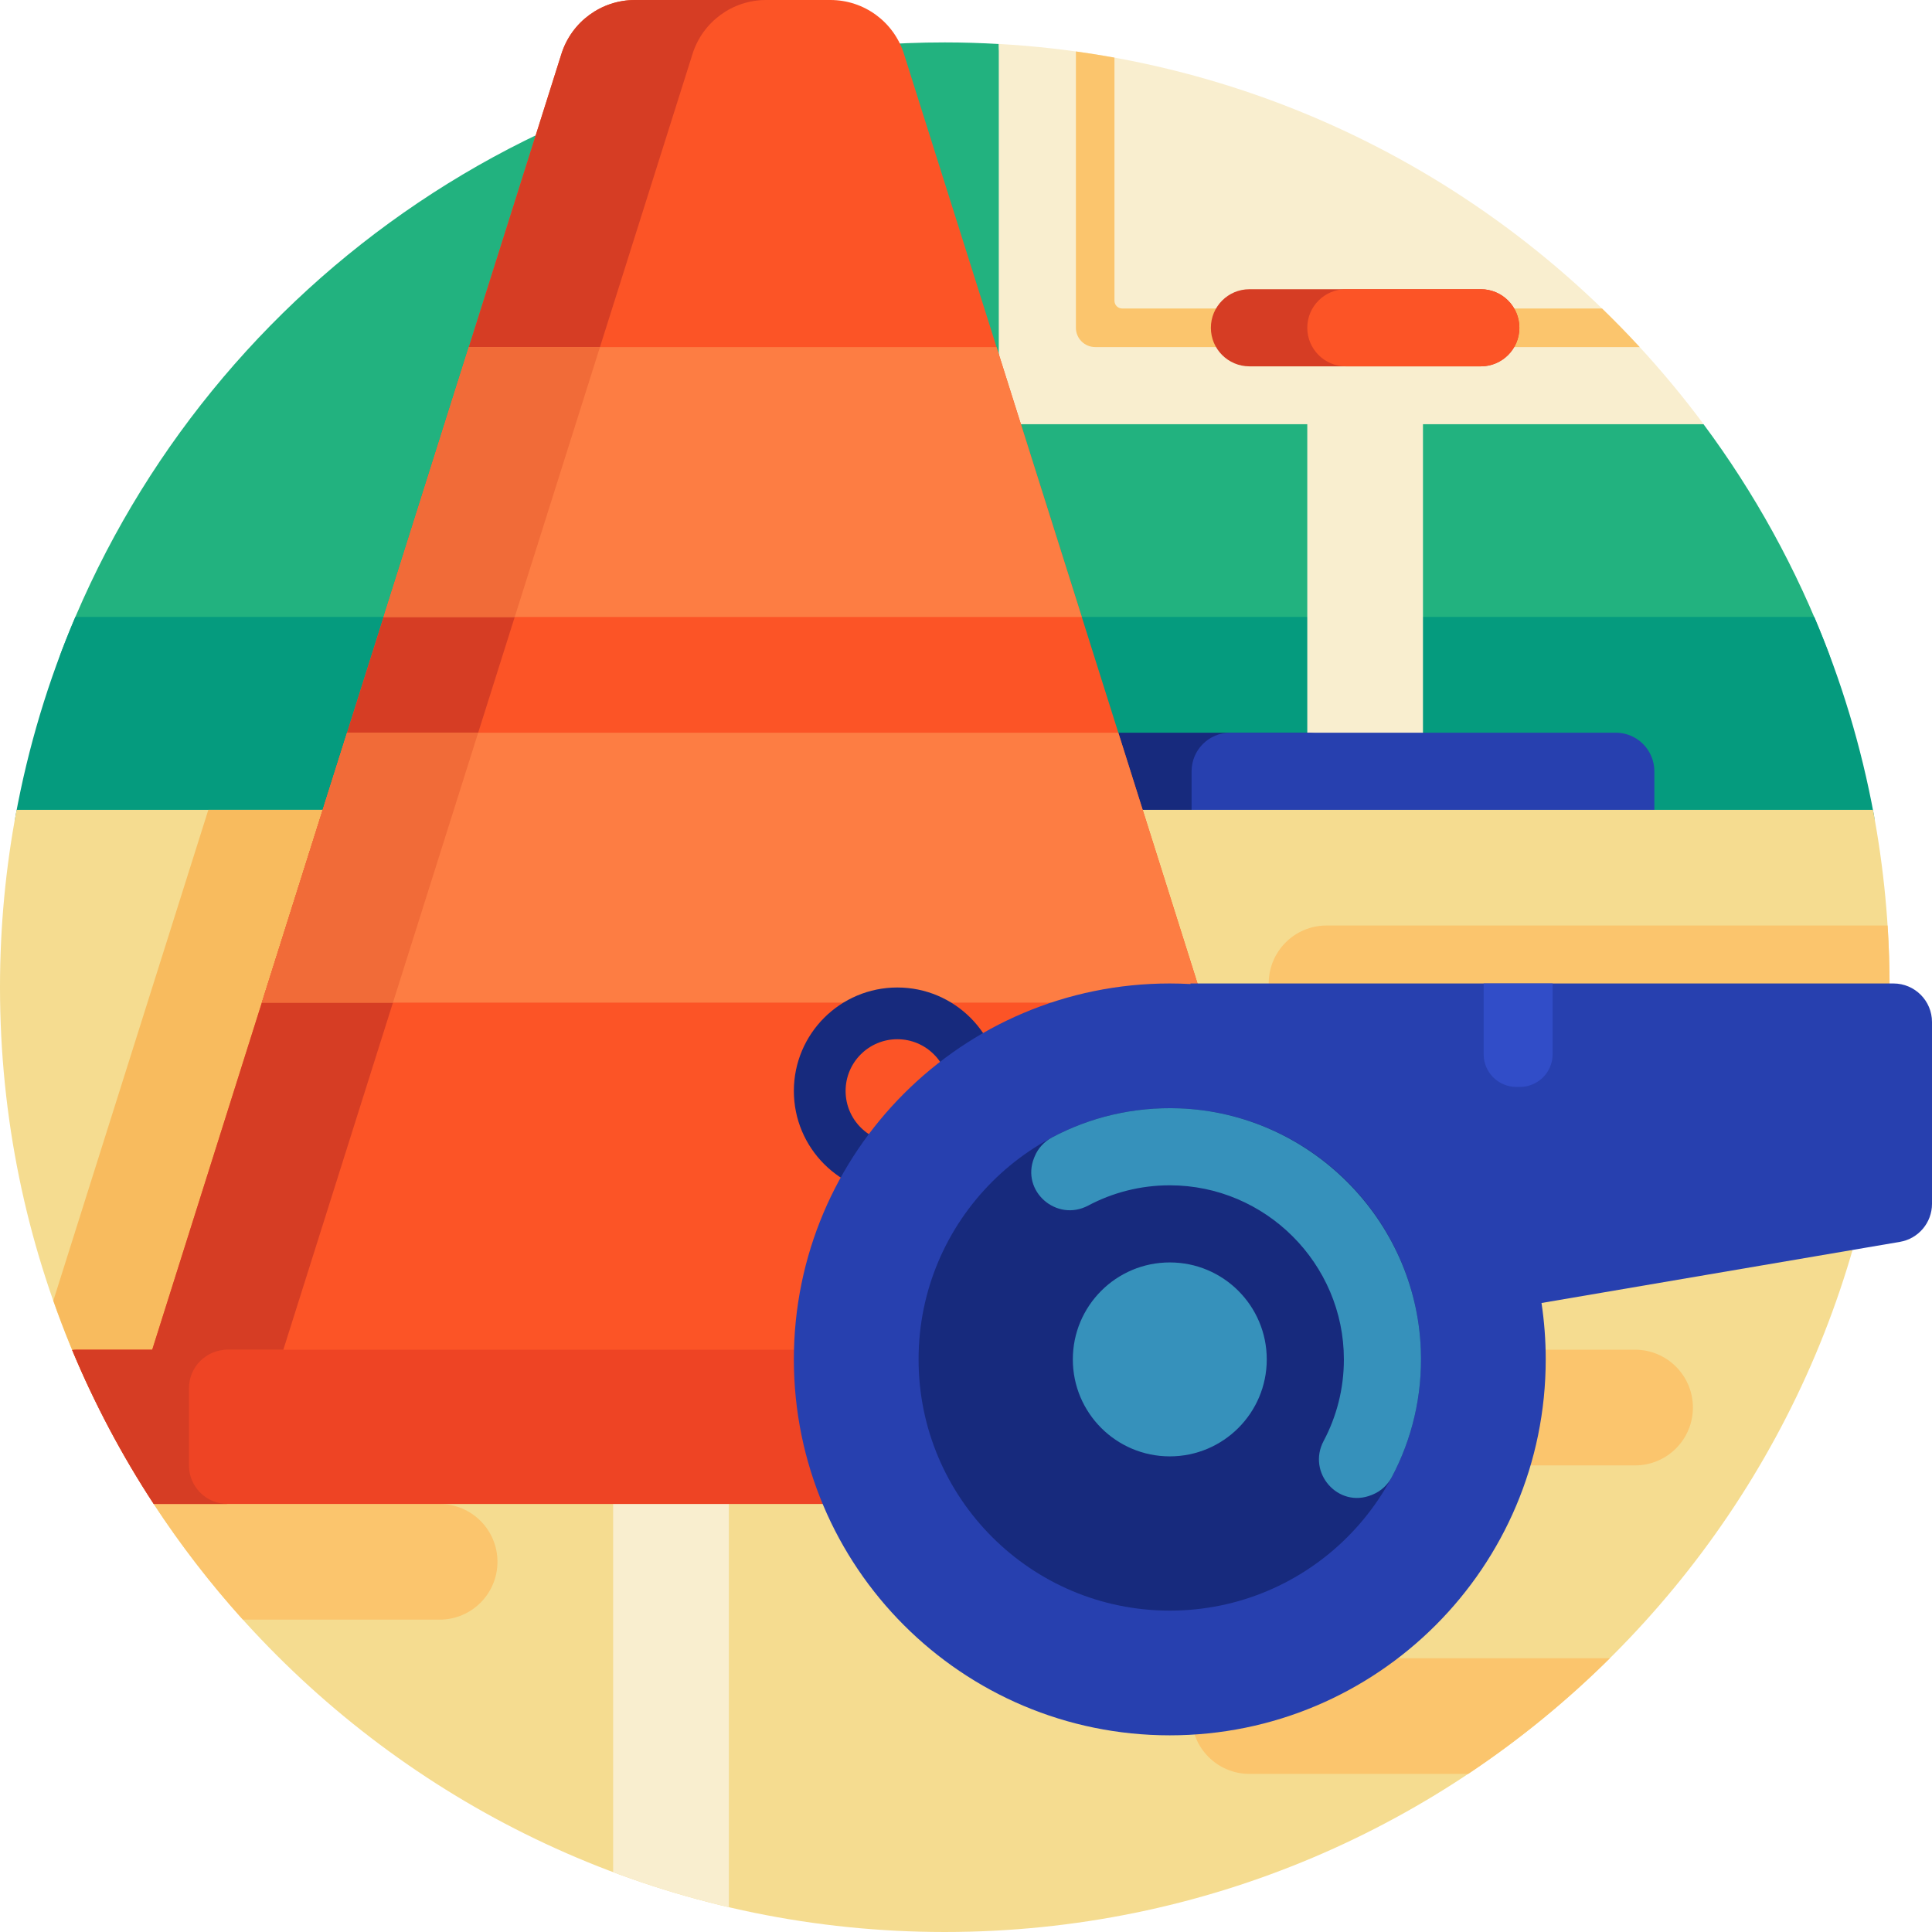 <svg id="Capa_1" enable-background="new 0 0 501 501" height="512" viewBox="0 0 501 501" width="512" xmlns="http://www.w3.org/2000/svg"><g><path d="m473.912 168.538c9.498 24.843-9.117 51.462-35.713 51.462h-386.391c-26.722 0-45.187-26.792-35.615-51.741 35.286-91.97 124.418-157.259 228.807-157.259 4.706 0 9.377.149 14.018.411.755 54.577 182.73 98.589 182.73 98.589 13.235 17.809 24.111 37.475 32.164 58.538z" fill="#22b27f"/><path d="m19.541 159.969h450.925c6.967 16.339 12.206 33.587 15.497 51.52.809 4.408-2.548 8.48-7.03 8.48h-468.122c-4.344 0-7.591-3.946-6.812-8.219 3.289-18.027 8.542-35.362 15.542-51.781z" fill="#059b7e"/><path d="m441.765 110h-72.765v200h-30v-200h-80v-98.606c74.849 4.216 140.718 42.032 182.765 98.606z" fill="#f9eecf"/><path d="m425.193 90h-141.193c-2.761 0-5-2.239-5-5v-71.66c3.355.466 6.689 1 10 1.6v63.06c0 1.105.895 2 2 2h124.438c3.345 3.24 6.598 6.575 9.755 10z" fill="#fbc56d"/><path d="m384 95h-60c-5.523 0-10-4.477-10-10 0-5.523 4.477-10 10-10h60c5.523 0 10 4.477 10 10 0 5.523-4.477 10-10 10z" fill="#d63d24"/><path d="m384 95h-35c-5.523 0-10-4.477-10-10 0-5.523 4.477-10 10-10h35c5.523 0 10 4.477 10 10 0 5.523-4.477 10-10 10z" fill="#fc5426"/><path d="m349 200v20c0 5.523-4.477 10-10 10h-60c-5.523 0-10-4.477-10-10v-20c0-5.523 4.477-10 10-10h60c5.523 0 10 4.477 10 10z" fill="#172a7d"/><path d="m429 200v20c0 5.523-4.477 10-10 10h-100c-5.523 0-10-4.477-10-10v-20c0-5.523 4.477-10 10-10h100c5.523 0 10 4.477 10 10z" fill="#2740af"/><path d="m4.312 210h481.376c2.83 14.899 4.312 30.277 4.312 46 0 135.31-109.69 245-245 245s-245-109.69-245-245c0-15.723 1.481-31.101 4.312-46z" fill="#f5dc90"/><path d="m13.828 337.294 40.198-127.294h34l-47.368 150h-17.553c-3.461-7.373-6.551-14.954-9.277-22.706z" fill="#f8bb5e"/><path d="m129 405c0 8.284-6.716 15-15 15h-51.016c-8.45-9.373-16.187-19.401-23.125-30h74.141c8.284 0 15 6.716 15 15zm180 40c0 8.284 6.716 15 15 15h56.727c13.211-8.807 25.518-18.863 36.752-30h-93.479c-8.284 0-15 6.716-15 15zm115-95h-100c-8.284 0-15 6.716-15 15s6.716 15 15 15h100c8.284 0 15-6.716 15-15s-6.716-15-15-15zm65.486-110h-145.486c-8.284 0-15 6.716-15 15s6.716 15 15 15h145.606c.261-4.633.394-9.301.394-14 0-5.375-.173-10.71-.514-16z" fill="#fbc56d"/><path d="m159 210h30v284.571c-10.263-2.4-20.278-5.445-30-9.09z" fill="#f9eecf"/><path d="m234.414 13.977 107.591 340.704c3.961 12.542-5.404 25.319-18.556 25.319h-266.897c-13.152 0-22.517-12.777-18.556-25.319l107.59-340.704c2.628-8.32 10.346-13.977 19.072-13.977h50.685c8.725 0 16.443 5.657 19.071 13.977z" fill="#fc5426"/><path d="m370 360v20c0 5.523-4.477 10-10 10h-320.141c-8.217-12.553-15.312-25.907-21.144-39.918.421-.054.849-.082 1.285-.082h340c5.523 0 10 4.477 10 10z" fill="#ee4424"/><path d="m198.658 0c-8.726 0-16.444 5.657-19.072 13.977l-106.112 336.023h-14.474c-5.523 0-10 4.477-10 10v20c0 5.523 4.477 10 10 10h-19.141c-8.217-12.553-15.312-25.907-21.144-39.918.421-.054.849-.082 1.285-.082h19.474l106.112-336.023c2.628-8.32 10.346-13.977 19.072-13.977z" fill="#d63d24"/><path d="m312.105 260h-244.21l22.105-70h200zm-53.684-170h-136.842l-22.105 70h181.053z" fill="#fd7d43"/><path d="m90 190h34l-22.105 70h-34zm31.579-100-22.105 70h34l22.105-70z" fill="#f16b38"/><path d="m259.524 282.904c0 14.818-12.013 26.831-26.831 26.831s-26.831-12.013-26.831-26.831 12.012-26.831 26.831-26.831c14.818.001 26.831 12.013 26.831 26.831zm-26.831-13.415c-7.409 0-13.415 6.006-13.415 13.415s6.006 13.415 13.415 13.415 13.415-6.006 13.415-13.415-6.006-13.415-13.415-13.415z" fill="#172a7d"/><path d="m501 265.03v47.147c0 4.874-3.514 9.038-8.319 9.858l-92.942 15.851c.718 4.772 1.093 9.657 1.093 14.629 0 53.839-43.646 97.485-97.485 97.485s-97.485-43.646-97.485-97.485 43.646-97.485 97.485-97.485c1.801 0 3.589.052 5.366.149v-.149h182.287c5.523 0 10 4.477 10 10z" fill="#2740af"/><path d="m368.492 352.515c0 35.979-29.166 65.145-65.145 65.145s-65.145-29.166-65.145-65.145 29.166-65.145 65.145-65.145 65.145 29.167 65.145 65.145z" fill="#172a7d"/><path d="m402.621 255.03v18.346c0 4.686-3.799 8.485-8.485 8.485h-.917c-4.686 0-8.485-3.799-8.485-8.485v-18.346z" fill="#314dc8"/><path d="m328.492 352.515c0 13.887-11.258 25.145-25.145 25.145s-25.145-11.258-25.145-25.145 11.258-25.145 25.145-25.145 25.145 11.258 25.145 25.145zm39.953-2.501c-1.266-33.825-28.77-61.33-62.595-62.597-11.973-.448-23.261 2.336-33.059 7.549-2.004 1.066-3.596 2.786-4.467 4.883-.053.129-.107.259-.16.39-3.472 8.633 5.813 16.749 14.03 12.383 6.309-3.352 13.508-5.252 21.151-5.252 24.833 0 45.146 20.313 45.146 45.146 0 7.643-1.9 14.842-5.252 21.151-4.366 8.216 3.751 17.502 12.383 14.03.131-.053.262-.106.39-.16 2.097-.87 3.816-2.462 4.883-4.466 5.214-9.798 7.998-21.084 7.55-33.057z" fill="#3691bb"/></g></svg>